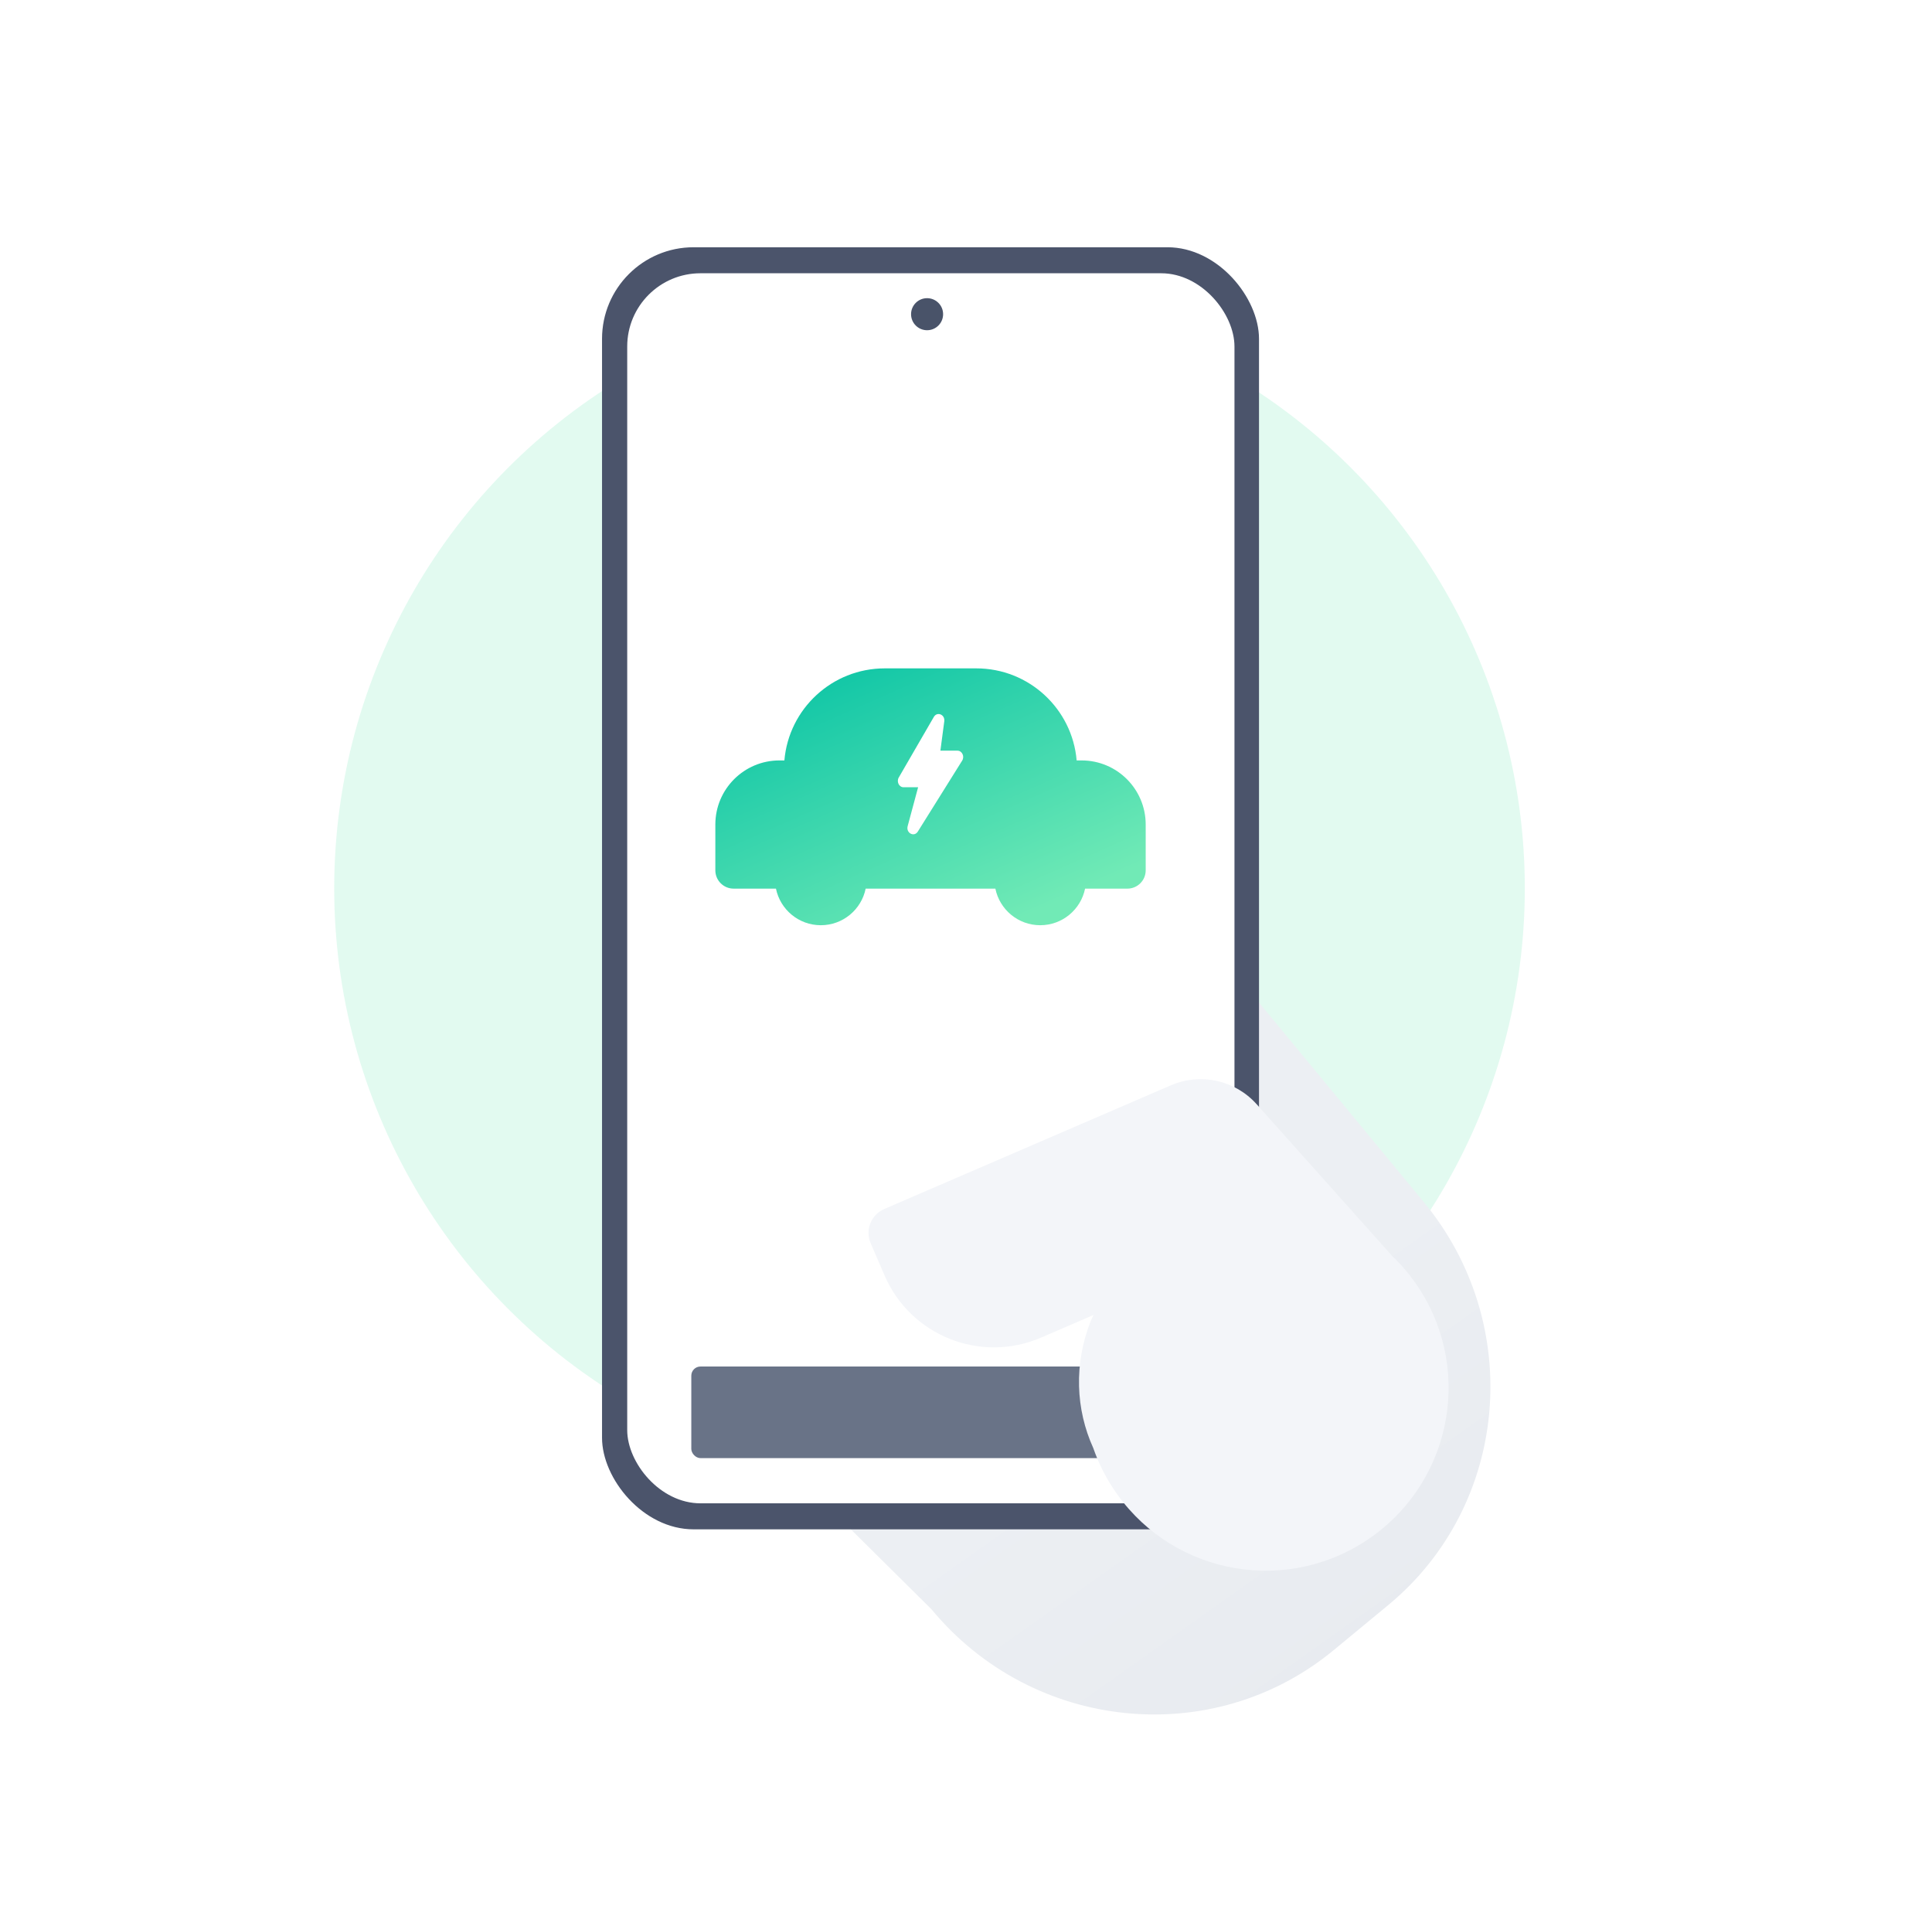 <svg width="211" height="210" viewBox="0 0 211 210" fill="none" xmlns="http://www.w3.org/2000/svg">
<circle opacity="0.2" cx="101.515" cy="97" r="65.015" fill="#71EAB6"/>
<g filter="url(#filter0_i_2085_9756)">
<path d="M76.212 121.975L114.334 84.436L155.502 134.269C166.555 147.648 164.812 167.366 151.609 178.274L145.659 183.189C132.458 194.095 112.765 192.089 101.711 178.708L78.082 155.301L76.212 121.975Z" fill="url(#paint0_linear_2085_9756)"/>
</g>
<rect x="137.5" y="167" width="71.75" height="140" rx="10" transform="rotate(-180 137.5 167)" fill="#4B546B"/>
<g filter="url(#filter1_i_2085_9756)">
<rect x="68.5" y="29.84" width="66.321" height="134.319" rx="8" fill="white"/>
</g>
<g filter="url(#filter2_i_2085_9756)">
<circle cx="101.25" cy="34.31" r="1.75" fill="#495369"/>
</g>
<rect x="75.5" y="149.221" width="52" height="10" rx="1" fill="#697387"/>
<g filter="url(#filter3_dii_2085_9756)">
<path fill-rule="evenodd" clip-rule="evenodd" d="M152.037 137.14C153.16 138.212 154.175 139.434 155.051 140.798C160.996 150.061 158.297 162.397 149.021 168.351C139.746 174.304 127.407 171.621 121.461 162.358C120.591 161.002 119.906 159.58 119.399 158.122C117.484 153.911 117.256 148.948 119.145 144.192L119.423 143.594L113.702 146.062C107.105 148.909 99.449 145.868 96.603 139.27L95.087 135.756C94.465 134.315 95.131 132.643 96.57 132.022L127.877 118.514C131.119 117.115 134.893 117.949 137.246 120.582L152.037 137.14Z" fill="#F3F5F9"/>
</g>
<path fill-rule="evenodd" clip-rule="evenodd" d="M117.585 83.037H118.125C121.991 83.037 125.125 86.171 125.125 90.037V95.037C125.125 96.142 124.23 97.037 123.125 97.037H118.505C118.04 99.317 116.024 101.032 113.606 101.032C111.189 101.032 109.173 99.317 108.708 97.037H94.542C94.077 99.317 92.061 101.032 89.644 101.032C87.227 101.032 85.21 99.317 84.745 97.037H80.125C79.02 97.037 78.125 96.142 78.125 95.037V90.037C78.125 86.171 81.259 83.037 85.125 83.037H85.665C86.146 77.406 90.869 72.985 96.625 72.985H106.625C112.381 72.985 117.104 77.406 117.585 83.037Z" fill="url(#paint1_linear_2085_9756)"/>
<path d="M101.984 78.292C102.347 77.664 103.226 78.028 103.128 78.766L102.703 81.971H104.568C105.072 81.971 105.369 82.598 105.082 83.057L100.242 90.801C99.837 91.449 98.925 90.965 99.129 90.21L100.27 85.967L98.683 85.967C98.189 85.967 97.89 85.362 98.157 84.901L101.984 78.292Z" fill="white"/>
<defs>
<filter id="filter0_i_2085_9756" x="76.212" y="81.436" width="86.562" height="108.781" filterUnits="userSpaceOnUse" color-interpolation-filters="sRGB">
<feFlood flood-opacity="0" result="BackgroundImageFix"/>
<feBlend mode="normal" in="SourceGraphic" in2="BackgroundImageFix" result="shape"/>
<feColorMatrix in="SourceAlpha" type="matrix" values="0 0 0 0 0 0 0 0 0 0 0 0 0 0 0 0 0 0 127 0" result="hardAlpha"/>
<feOffset dy="-3"/>
<feGaussianBlur stdDeviation="3"/>
<feComposite in2="hardAlpha" operator="arithmetic" k2="-1" k3="1"/>
<feColorMatrix type="matrix" values="0 0 0 0 0.106 0 0 0 0 0.129 0 0 0 0 0.192 0 0 0 0.05 0"/>
<feBlend mode="normal" in2="shape" result="effect1_innerShadow_2085_9756"/>
</filter>
<filter id="filter1_i_2085_9756" x="68.5" y="29.84" width="66.321" height="134.318" filterUnits="userSpaceOnUse" color-interpolation-filters="sRGB">
<feFlood flood-opacity="0" result="BackgroundImageFix"/>
<feBlend mode="normal" in="SourceGraphic" in2="BackgroundImageFix" result="shape"/>
<feColorMatrix in="SourceAlpha" type="matrix" values="0 0 0 0 0 0 0 0 0 0 0 0 0 0 0 0 0 0 127 0" result="hardAlpha"/>
<feOffset/>
<feGaussianBlur stdDeviation="1"/>
<feComposite in2="hardAlpha" operator="arithmetic" k2="-1" k3="1"/>
<feColorMatrix type="matrix" values="0 0 0 0 0.333 0 0 0 0 0.398 0 0 0 0 0.463 0 0 0 0.15 0"/>
<feBlend mode="normal" in2="shape" result="effect1_innerShadow_2085_9756"/>
</filter>
<filter id="filter2_i_2085_9756" x="99.5" y="32.56" width="3.5" height="3.5" filterUnits="userSpaceOnUse" color-interpolation-filters="sRGB">
<feFlood flood-opacity="0" result="BackgroundImageFix"/>
<feBlend mode="normal" in="SourceGraphic" in2="BackgroundImageFix" result="shape"/>
<feColorMatrix in="SourceAlpha" type="matrix" values="0 0 0 0 0 0 0 0 0 0 0 0 0 0 0 0 0 0 127 0" result="hardAlpha"/>
<feOffset/>
<feGaussianBlur stdDeviation="0.1"/>
<feComposite in2="hardAlpha" operator="arithmetic" k2="-1" k3="1"/>
<feColorMatrix type="matrix" values="0 0 0 0 0 0 0 0 0 0 0 0 0 0 0 0 0 0 0.4 0"/>
<feBlend mode="normal" in2="shape" result="effect1_innerShadow_2085_9756"/>
</filter>
<filter id="filter3_dii_2085_9756" x="85.853" y="113.843" width="75.354" height="65.676" filterUnits="userSpaceOnUse" color-interpolation-filters="sRGB">
<feFlood flood-opacity="0" result="BackgroundImageFix"/>
<feColorMatrix in="SourceAlpha" type="matrix" values="0 0 0 0 0 0 0 0 0 0 0 0 0 0 0 0 0 0 127 0" result="hardAlpha"/>
<feOffset dx="-3" dy="2"/>
<feGaussianBlur stdDeviation="3"/>
<feComposite in2="hardAlpha" operator="out"/>
<feColorMatrix type="matrix" values="0 0 0 0 0.106 0 0 0 0 0.129 0 0 0 0 0.192 0 0 0 0.1 0"/>
<feBlend mode="normal" in2="BackgroundImageFix" result="effect1_dropShadow_2085_9756"/>
<feBlend mode="normal" in="SourceGraphic" in2="effect1_dropShadow_2085_9756" result="shape"/>
<feColorMatrix in="SourceAlpha" type="matrix" values="0 0 0 0 0 0 0 0 0 0 0 0 0 0 0 0 0 0 127 0" result="hardAlpha"/>
<feOffset dx="3" dy="-2"/>
<feGaussianBlur stdDeviation="2"/>
<feComposite in2="hardAlpha" operator="arithmetic" k2="-1" k3="1"/>
<feColorMatrix type="matrix" values="0 0 0 0 0.106 0 0 0 0 0.129 0 0 0 0 0.192 0 0 0 0.06 0"/>
<feBlend mode="normal" in2="shape" result="effect2_innerShadow_2085_9756"/>
<feColorMatrix in="SourceAlpha" type="matrix" values="0 0 0 0 0 0 0 0 0 0 0 0 0 0 0 0 0 0 127 0" result="hardAlpha"/>
<feOffset/>
<feGaussianBlur stdDeviation="3"/>
<feComposite in2="hardAlpha" operator="arithmetic" k2="-1" k3="1"/>
<feColorMatrix type="matrix" values="0 0 0 0 0.106 0 0 0 0 0.129 0 0 0 0 0.192 0 0 0 0.1 0"/>
<feBlend mode="normal" in2="effect2_innerShadow_2085_9756" result="effect3_innerShadow_2085_9756"/>
</filter>
<linearGradient id="paint0_linear_2085_9756" x1="102.149" y1="127.126" x2="148.457" y2="192.53" gradientUnits="userSpaceOnUse">
<stop offset="0.431" stop-color="#ECEFF3"/>
<stop offset="0.93" stop-color="#E8EBF0"/>
</linearGradient>
<linearGradient id="paint1_linear_2085_9756" x1="95.373" y1="72.985" x2="108.096" y2="101.755" gradientUnits="userSpaceOnUse">
<stop stop-color="#15C8A7"/>
<stop offset="1" stop-color="#71EAB6"/>
</linearGradient>
</defs>
</svg>
